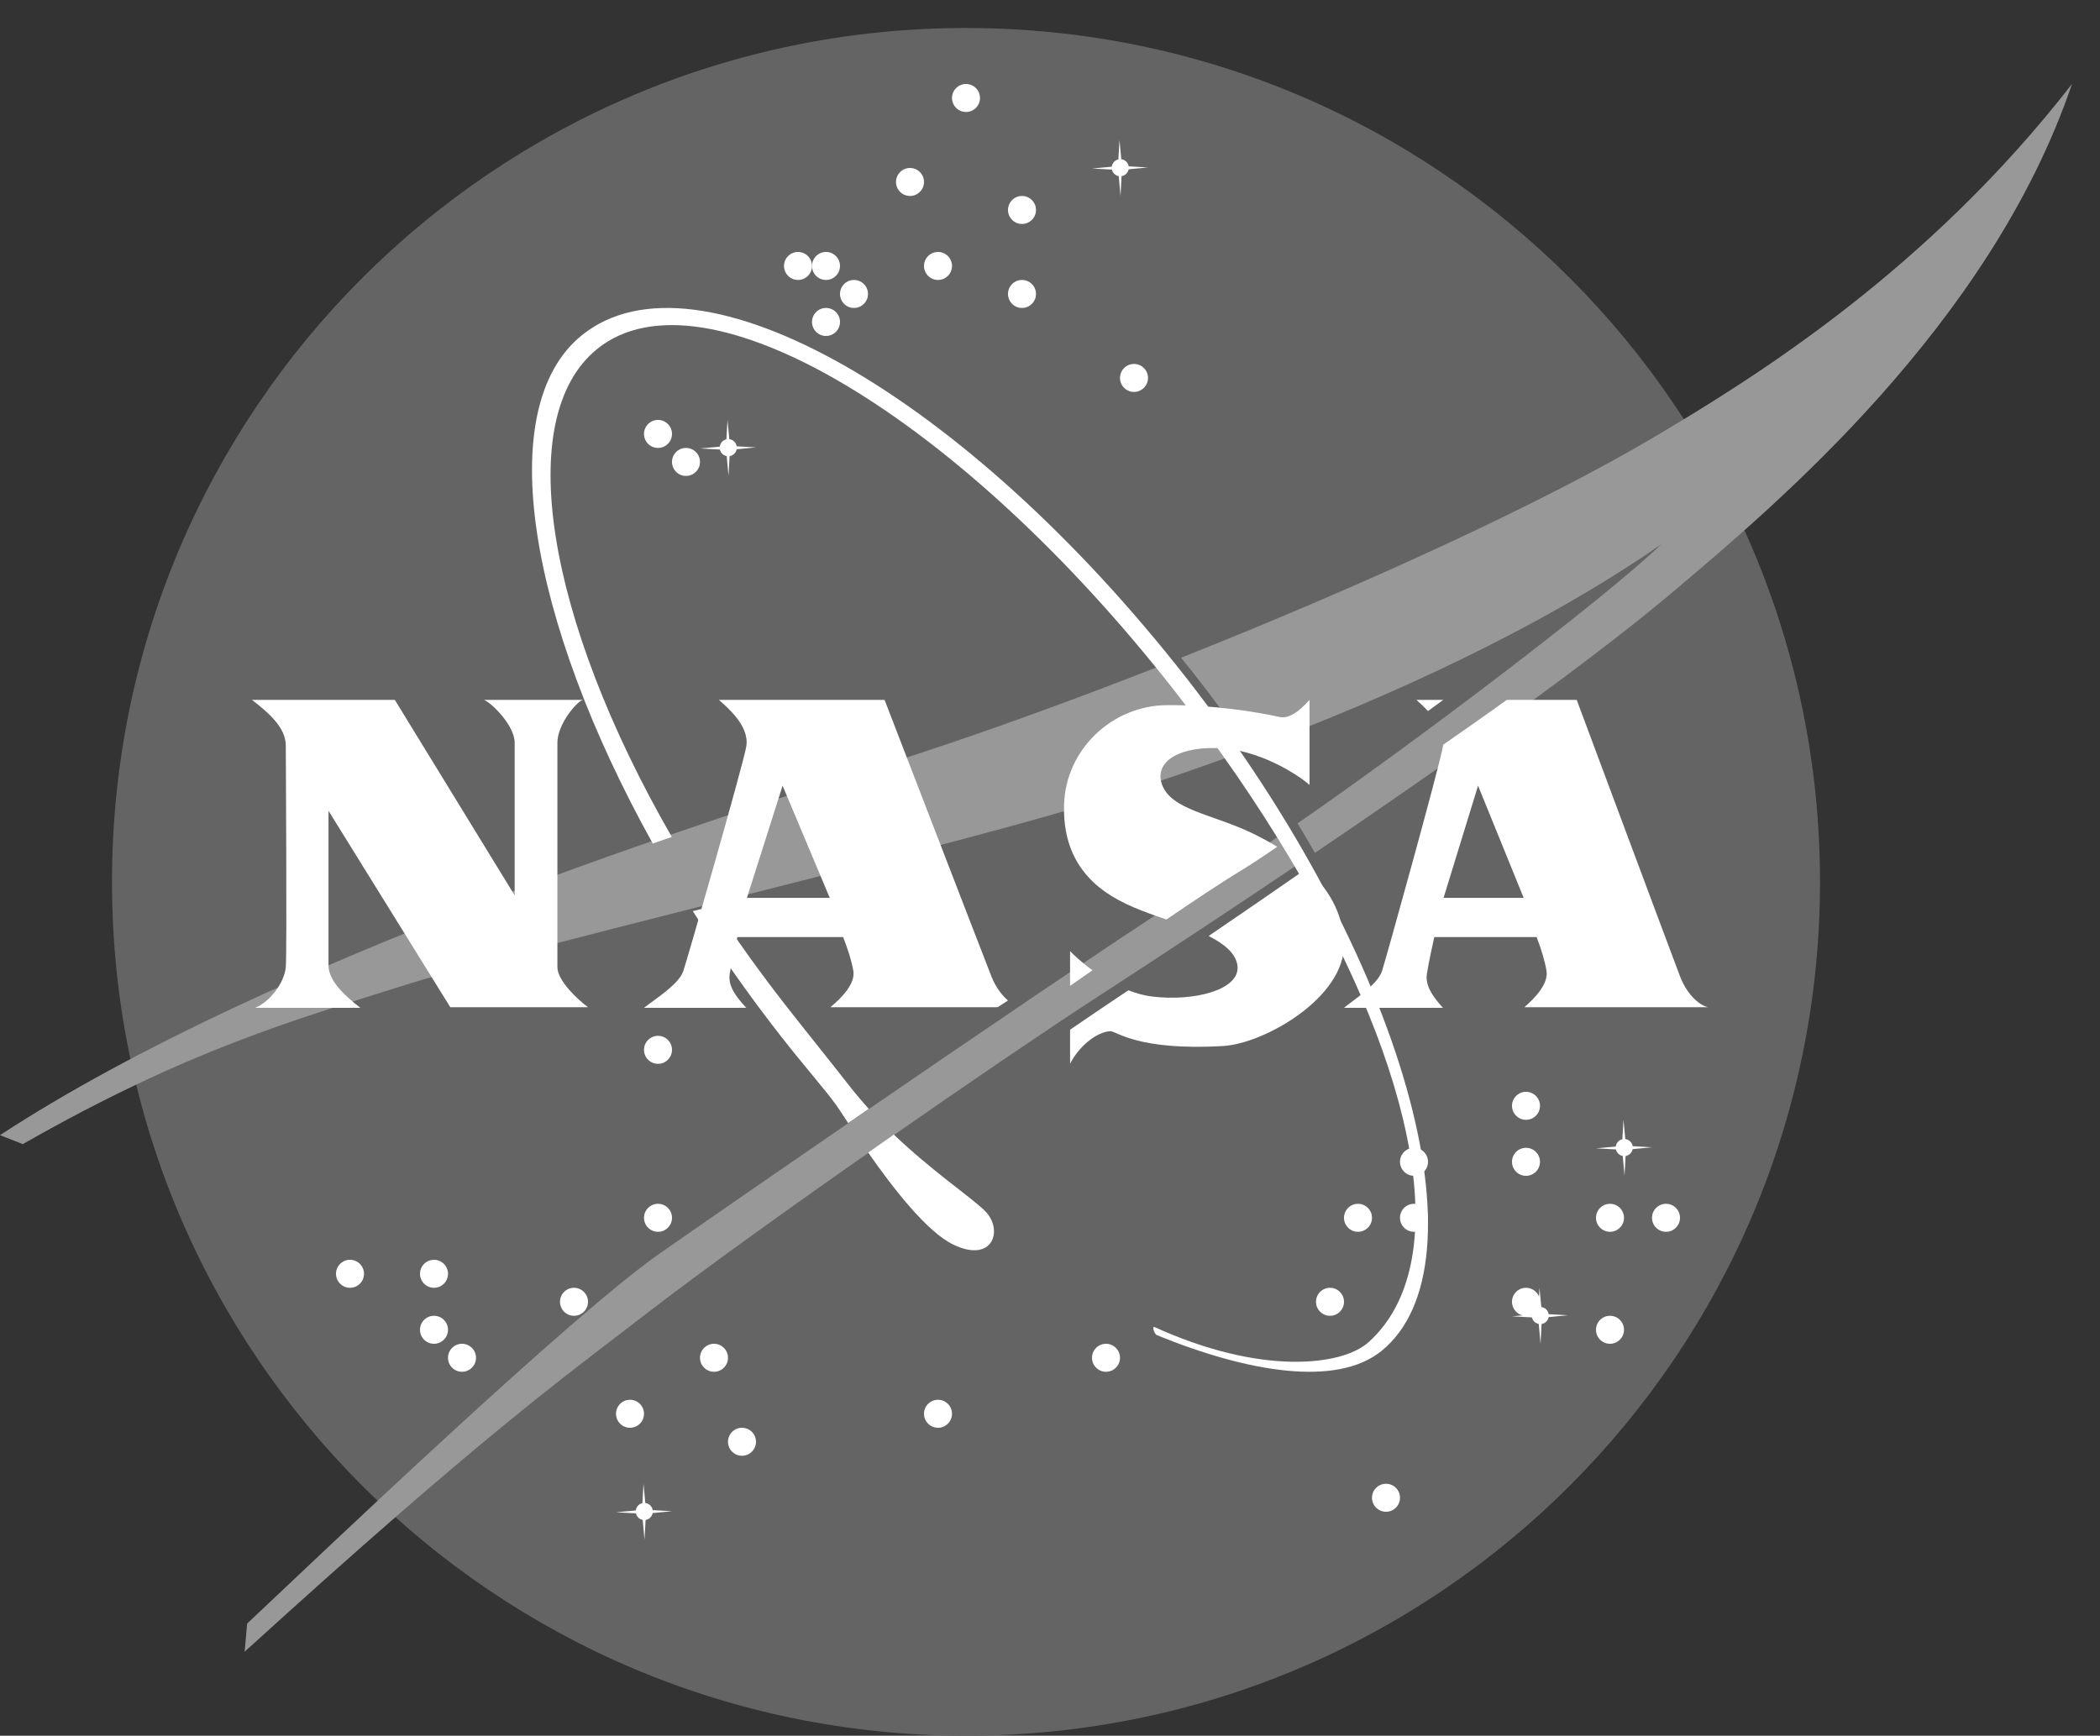 <svg width="75" height="62" viewBox="0 0 75 62" fill="none" xmlns="http://www.w3.org/2000/svg">
<rect x="0" y="0" width="75" height="62" fill="#333333" stroke="none"/>
<path d="M34.5 62C51.345 62 65 48.345 65 31.5C65 14.655 51.345 1 34.5 1C17.655 1 4 14.655 4 31.5C4 48.345 17.655 62 34.5 62Z" fill="#646464"/>
<path d="M32.5 7C32.776 7 33 6.776 33 6.5C33 6.224 32.776 6 32.5 6C32.224 6 32 6.224 32 6.5C32 6.776 32.224 7 32.5 7Z" fill="white"/>
<path d="M36.5 8C36.776 8 37 7.776 37 7.5C37 7.224 36.776 7 36.5 7C36.224 7 36 7.224 36 7.5C36 7.776 36.224 8 36.5 8Z" fill="white"/>
<path d="M40.5 14C40.776 14 41 13.776 41 13.5C41 13.224 40.776 13 40.5 13C40.224 13 40 13.224 40 13.5C40 13.776 40.224 14 40.5 14Z" fill="white"/>
<path d="M15.5 46C15.776 46 16 45.776 16 45.5C16 45.224 15.776 45 15.5 45C15.224 45 15 45.224 15 45.5C15 45.776 15.224 46 15.5 46Z" fill="white"/>
<path d="M16.5 49C16.776 49 17 48.776 17 48.5C17 48.224 16.776 48 16.5 48C16.224 48 16 48.224 16 48.5C16 48.776 16.224 49 16.5 49Z" fill="white"/>
<path d="M12.5 46C12.776 46 13 45.776 13 45.5C13 45.224 12.776 45 12.5 45C12.224 45 12 45.224 12 45.5C12 45.776 12.224 46 12.5 46Z" fill="white"/>
<path d="M26.5 52C26.776 52 27 51.776 27 51.5C27 51.224 26.776 51 26.5 51C26.224 51 26 51.224 26 51.5C26 51.776 26.224 52 26.5 52Z" fill="white"/>
<path d="M47.5 47C47.776 47 48 46.776 48 46.5C48 46.224 47.776 46 47.5 46C47.224 46 47 46.224 47 46.5C47 46.776 47.224 47 47.5 47Z" fill="white"/>
<path d="M54.5 40C54.776 40 55 39.776 55 39.5C55 39.224 54.776 39 54.5 39C54.224 39 54 39.224 54 39.5C54 39.776 54.224 40 54.5 40Z" fill="white"/>
<path d="M23.5 16C23.776 16 24 15.776 24 15.5C24 15.224 23.776 15 23.5 15C23.224 15 23 15.224 23 15.5C23 15.776 23.224 16 23.5 16Z" fill="white"/>
<path d="M30.5 11C30.776 11 31 10.776 31 10.5C31 10.224 30.776 10 30.5 10C30.224 10 30 10.224 30 10.5C30 10.776 30.224 11 30.5 11Z" fill="white"/>
<path d="M29.5 10C29.776 10 30 9.776 30 9.5C30 9.224 29.776 9 29.5 9C29.224 9 29 9.224 29 9.5C29 9.776 29.224 10 29.5 10Z" fill="white"/>
<path d="M28.5 10C28.776 10 29 9.776 29 9.5C29 9.224 28.776 9 28.5 9C28.224 9 28 9.224 28 9.5C28 9.776 28.224 10 28.5 10Z" fill="white"/>
<path d="M24.5 17C24.776 17 25 16.776 25 16.5C25 16.224 24.776 16 24.5 16C24.224 16 24 16.224 24 16.5C24 16.776 24.224 17 24.5 17Z" fill="white"/>
<path d="M34.5 4C34.776 4 35 3.776 35 3.5C35 3.224 34.776 3 34.5 3C34.224 3 34 3.224 34 3.5C34 3.776 34.224 4 34.5 4Z" fill="white"/>
<path d="M36.5 11C36.776 11 37 10.776 37 10.5C37 10.224 36.776 10 36.5 10C36.224 10 36 10.224 36 10.5C36 10.776 36.224 11 36.5 11Z" fill="white"/>
<path d="M33.5 10C33.776 10 34 9.776 34 9.5C34 9.224 33.776 9 33.5 9C33.224 9 33 9.224 33 9.5C33 9.776 33.224 10 33.5 10Z" fill="white"/>
<path d="M29.5 12C29.776 12 30 11.776 30 11.5C30 11.224 29.776 11 29.5 11C29.224 11 29 11.224 29 11.5C29 11.776 29.224 12 29.5 12Z" fill="white"/>
<path d="M49.5 54C49.776 54 50 53.776 50 53.5C50 53.224 49.776 53 49.5 53C49.224 53 49 53.224 49 53.5C49 53.776 49.224 54 49.5 54Z" fill="white"/>
<path d="M15.5 48C15.776 48 16 47.776 16 47.5C16 47.224 15.776 47 15.5 47C15.224 47 15 47.224 15 47.5C15 47.776 15.224 48 15.5 48Z" fill="white"/>
<path d="M33.5 51C33.776 51 34 50.776 34 50.5C34 50.224 33.776 50 33.5 50C33.224 50 33 50.224 33 50.5C33 50.776 33.224 51 33.5 51Z" fill="white"/>
<path d="M20.5 47C20.776 47 21 46.776 21 46.5C21 46.224 20.776 46 20.5 46C20.224 46 20 46.224 20 46.5C20 46.776 20.224 47 20.5 47Z" fill="white"/>
<path d="M22.5 51C22.776 51 23 50.776 23 50.5C23 50.224 22.776 50 22.5 50C22.224 50 22 50.224 22 50.5C22 50.776 22.224 51 22.5 51Z" fill="white"/>
<path d="M39.5 49C39.776 49 40 48.776 40 48.5C40 48.224 39.776 48 39.5 48C39.224 48 39 48.224 39 48.5C39 48.776 39.224 49 39.5 49Z" fill="white"/>
<path d="M48.5 44C48.776 44 49 43.776 49 43.5C49 43.224 48.776 43 48.5 43C48.224 43 48 43.224 48 43.5C48 43.776 48.224 44 48.5 44Z" fill="white"/>
<path d="M54.5 47C54.776 47 55 46.776 55 46.5C55 46.224 54.776 46 54.5 46C54.224 46 54 46.224 54 46.5C54 46.776 54.224 47 54.5 47Z" fill="white"/>
<path d="M57.5 48C57.776 48 58 47.776 58 47.5C58 47.224 57.776 47 57.5 47C57.224 47 57 47.224 57 47.5C57 47.776 57.224 48 57.5 48Z" fill="white"/>
<path d="M57.5 44C57.776 44 58 43.776 58 43.5C58 43.224 57.776 43 57.5 43C57.224 43 57 43.224 57 43.5C57 43.776 57.224 44 57.5 44Z" fill="white"/>
<path d="M23.5 38C23.776 38 24 37.776 24 37.5C24 37.224 23.776 37 23.5 37C23.224 37 23 37.224 23 37.5C23 37.776 23.224 38 23.5 38Z" fill="white"/>
<path d="M23.5 44C23.776 44 24 43.776 24 43.5C24 43.224 23.776 43 23.5 43C23.224 43 23 43.224 23 43.5C23 43.776 23.224 44 23.5 44Z" fill="white"/>
<path d="M25.5 49C25.776 49 26 48.776 26 48.5C26 48.224 25.776 48 25.5 48C25.224 48 25 48.224 25 48.5C25 48.776 25.224 49 25.5 49Z" fill="white"/>
<path d="M50.5 44C50.776 44 51 43.776 51 43.5C51 43.224 50.776 43 50.5 43C50.224 43 50 43.224 50 43.5C50 43.776 50.224 44 50.5 44Z" fill="white"/>
<path d="M59.5 44C59.776 44 60 43.776 60 43.5C60 43.224 59.776 43 59.5 43C59.224 43 59 43.224 59 43.5C59 43.776 59.224 44 59.5 44Z" fill="white"/>
<path d="M54.5 42C54.776 42 55 41.776 55 41.5C55 41.224 54.776 41 54.5 41C54.224 41 54 41.224 54 41.5C54 41.776 54.224 42 54.5 42Z" fill="white"/>
<path d="M50.5 42C50.776 42 51 41.776 51 41.5C51 41.224 50.776 41 50.5 41C50.224 41 50 41.224 50 41.5C50 41.776 50.224 42 50.5 42Z" fill="white"/>
<path d="M40.309 6.047L41 5.981L40.31 5.942C40.289 5.809 40.182 5.705 40.047 5.687L39.981 5L39.942 5.693C39.817 5.721 39.722 5.825 39.706 5.955L39 6.019L39.711 6.057C39.737 6.176 39.833 6.269 39.954 6.292L40.019 7L40.056 6.293C40.184 6.271 40.285 6.173 40.309 6.047Z" fill="white"/>
<path d="M26.309 16.047L27 15.981L26.311 15.942C26.29 15.809 26.182 15.705 26.047 15.687L25.982 15L25.943 15.693C25.817 15.721 25.722 15.825 25.706 15.955L25 16.019L25.711 16.057C25.737 16.176 25.833 16.269 25.954 16.292L26.018 17L26.057 16.293C26.185 16.272 26.286 16.173 26.309 16.047Z" fill="white"/>
<path d="M58.309 41.047L59 40.981L58.31 40.942C58.289 40.809 58.182 40.705 58.047 40.687L57.981 40L57.942 40.693C57.818 40.721 57.722 40.825 57.706 40.955L57 41.019L57.711 41.057C57.737 41.176 57.834 41.269 57.955 41.292L58.019 42L58.057 41.293C58.184 41.272 58.285 41.174 58.309 41.047Z" fill="white"/>
<path d="M23.309 54.047L24 53.981L23.311 53.942C23.289 53.809 23.182 53.704 23.047 53.687L22.982 53L22.943 53.693C22.817 53.72 22.722 53.825 22.706 53.954L22 54.019L22.711 54.057C22.737 54.176 22.833 54.27 22.954 54.291L23.018 55L23.057 54.293C23.184 54.272 23.286 54.173 23.309 54.047Z" fill="white"/>
<path d="M55.309 47.047L56 46.981L55.31 46.943C55.289 46.809 55.182 46.705 55.047 46.688L54.981 46L54.942 46.693C54.818 46.72 54.722 46.825 54.706 46.954L54 47.019L54.711 47.057C54.737 47.176 54.834 47.269 54.955 47.291L55.019 48L55.057 47.293C55.184 47.272 55.286 47.173 55.309 47.047Z" fill="white"/>
<path d="M41.578 23.732C38.058 25.116 34.624 26.352 31.727 27.269C25.839 29.134 9.731 34.183 0 40.548L0.815 40.868C6.744 37.48 10.597 36.415 14.302 35.236C18.33 33.954 31.352 30.871 37.248 29.192C39.24 28.625 41.573 27.883 44.045 26.979C43.47 26.168 42.863 25.354 42.225 24.542C42.012 24.268 41.795 23.998 41.578 23.732ZM45.879 29.729C45.027 30.312 44.312 30.776 43.812 31.069C40.916 32.764 26.794 42.517 23.581 44.76C20.369 47.004 11.452 55.521 8.827 57.993L8.736 59C17.2 51.307 19.855 49.41 23.219 46.821C27.383 43.616 35.997 37.686 38.924 35.786C41.723 33.969 44.247 32.299 46.512 30.77C46.475 30.708 46.438 30.645 46.401 30.582C46.231 30.299 46.056 30.015 45.879 29.729ZM59.109 15.593C54.986 18.038 48.487 20.989 42.183 23.493C42.334 23.68 42.484 23.868 42.633 24.058C43.338 24.956 44.002 25.859 44.628 26.764C49.584 24.917 55.021 22.438 59.336 19.438C57.281 21.409 50.485 26.547 46.342 29.411C46.555 29.763 46.762 30.115 46.962 30.465C53.239 26.215 57.463 23.087 59.924 20.995C63.319 18.11 71.058 11.654 74 3C68.84 9.64 62.739 13.44 59.109 15.593Z" fill="#989898"/>
<path d="M30.325 38.774C29.662 37.925 28.746 36.789 28.058 35.909C27.138 34.731 26.287 33.541 25.506 32.352C25.252 32.417 24.998 32.482 24.744 32.546C25.686 34.041 26.732 35.533 27.872 36.992C28.704 38.058 29.461 38.916 29.849 39.45C29.927 39.558 30.083 39.797 30.293 40.115C30.536 39.948 30.781 39.779 31.028 39.608C30.789 39.344 30.553 39.066 30.325 38.774ZM35.161 43.238C34.617 42.714 33.297 41.84 31.923 40.527C31.62 40.739 31.314 40.953 31.007 41.17C31.894 42.441 33.102 44.003 34.049 44.458C35.474 45.145 35.858 43.91 35.161 43.238ZM42.366 24.212C34.511 14.157 24.915 8.633 20.778 11.977C17.565 14.573 18.884 22.161 23.313 30.131C23.542 30.051 23.769 29.973 23.993 29.895C19.523 22.129 18.3 14.912 21.33 12.463C25.139 9.386 34.335 14.931 41.962 24.694C43.541 26.714 44.929 28.743 46.105 30.72C50.606 38.295 51.987 45.146 48.877 47.943C47.925 48.798 45.017 49.134 41.208 47.391C41.155 47.459 41.24 47.642 41.307 47.687C44.595 49.032 47.745 49.544 49.335 48.259C53.156 45.171 50.221 34.266 42.366 24.212Z" fill="white"/>
<path d="M9 25H14.101L18.381 31.983C18.381 31.983 18.381 26.926 18.381 26.532C18.381 25.919 17.573 25.12 17.288 25C17.63 25 20.613 25 20.818 25C20.602 25.055 19.907 25.865 19.907 26.532C19.907 26.861 19.907 34.194 19.907 34.544C19.907 35.037 20.647 35.715 21 35.978H16.082L11.732 28.962C11.732 28.962 11.732 34.194 11.732 34.479C11.732 35.026 12.29 35.551 12.871 36H9.114C9.649 35.781 10.161 35.092 10.207 34.544C10.252 33.997 10.207 26.937 10.207 26.631C10.207 25.963 9.535 25.416 9 25Z" fill="white"/>
<path d="M54.44 35.978H61C60.637 35.891 60.23 35.464 60.009 34.895C59.789 34.325 56.311 25 56.311 25H53.816C53.109 25.506 52.351 26.041 51.541 26.603C51.539 26.623 51.537 26.644 51.533 26.664C51.425 27.32 49.473 34.35 49.354 34.697C49.189 35.179 48.341 35.715 48 36H51.533C51.181 35.606 50.895 35.223 50.961 34.785C51.027 34.347 51.225 33.472 51.225 33.472H54.88C55.045 33.91 55.168 34.303 55.232 34.676C55.309 35.124 54.847 35.628 54.44 35.978ZM51.556 32.071L52.788 28.065L54.417 32.071H51.556ZM51 25.4C51.181 25.267 51.363 25.134 51.544 25H50.587C50.682 25.088 50.84 25.226 51 25.4Z" fill="white"/>
<path d="M26.061 34.785C26.129 34.347 26.334 33.472 26.334 33.472H30.112C30.283 33.91 30.41 34.303 30.476 34.676C30.556 35.124 30.078 35.628 29.657 35.978H35.628C35.753 35.898 35.876 35.818 36 35.738C35.769 35.541 35.555 35.245 35.415 34.895C35.188 34.325 31.592 25 31.592 25H25.674C25.959 25.252 26.778 25.93 26.653 26.664C26.541 27.32 24.523 34.35 24.4 34.697C24.229 35.179 23.353 35.715 23 36H26.653C26.289 35.606 25.993 35.223 26.061 34.785ZM27.95 28.065L29.634 32.071H26.676L27.95 28.065Z" fill="white"/>
<path d="M46.663 31.028C45.559 31.796 44.394 32.597 43.166 33.434C43.717 33.712 44.155 34.063 44.197 34.515C44.275 35.364 42.64 35.775 41.162 35.598C40.867 35.563 40.576 35.482 40.299 35.373C39.992 35.58 39.682 35.788 39.368 35.998C39.048 36.213 38.66 36.476 38.217 36.781V38C38.511 37.4 39.152 36.862 39.65 36.834C39.865 36.822 40.609 37.541 43.678 37.364C45.167 37.279 48.045 35.621 47.999 33.714C47.972 32.587 47.408 31.708 46.663 31.028ZM38.217 33.973V35.215C38.488 35.026 38.756 34.84 39.018 34.658C38.605 34.358 38.313 34.078 38.217 33.973ZM45.614 30.248C45.328 30.072 45.038 29.917 44.761 29.78C43.316 29.074 41.804 28.945 41.489 27.991C41.266 27.318 41.895 26.696 43.429 26.719C44.964 26.743 46.385 27.696 46.769 28.038V25C46.656 25.118 46.161 25.71 45.708 25.612C44.84 25.424 43.361 25.178 41.669 25.188C39.728 25.2 38.059 26.765 38.002 28.744C37.923 31.511 40.044 32.265 41.24 32.701C41.364 32.745 41.504 32.793 41.657 32.844C42.804 32.066 43.711 31.466 44.242 31.146C44.599 30.932 45.066 30.624 45.614 30.248Z" fill="white"/>
</svg>
